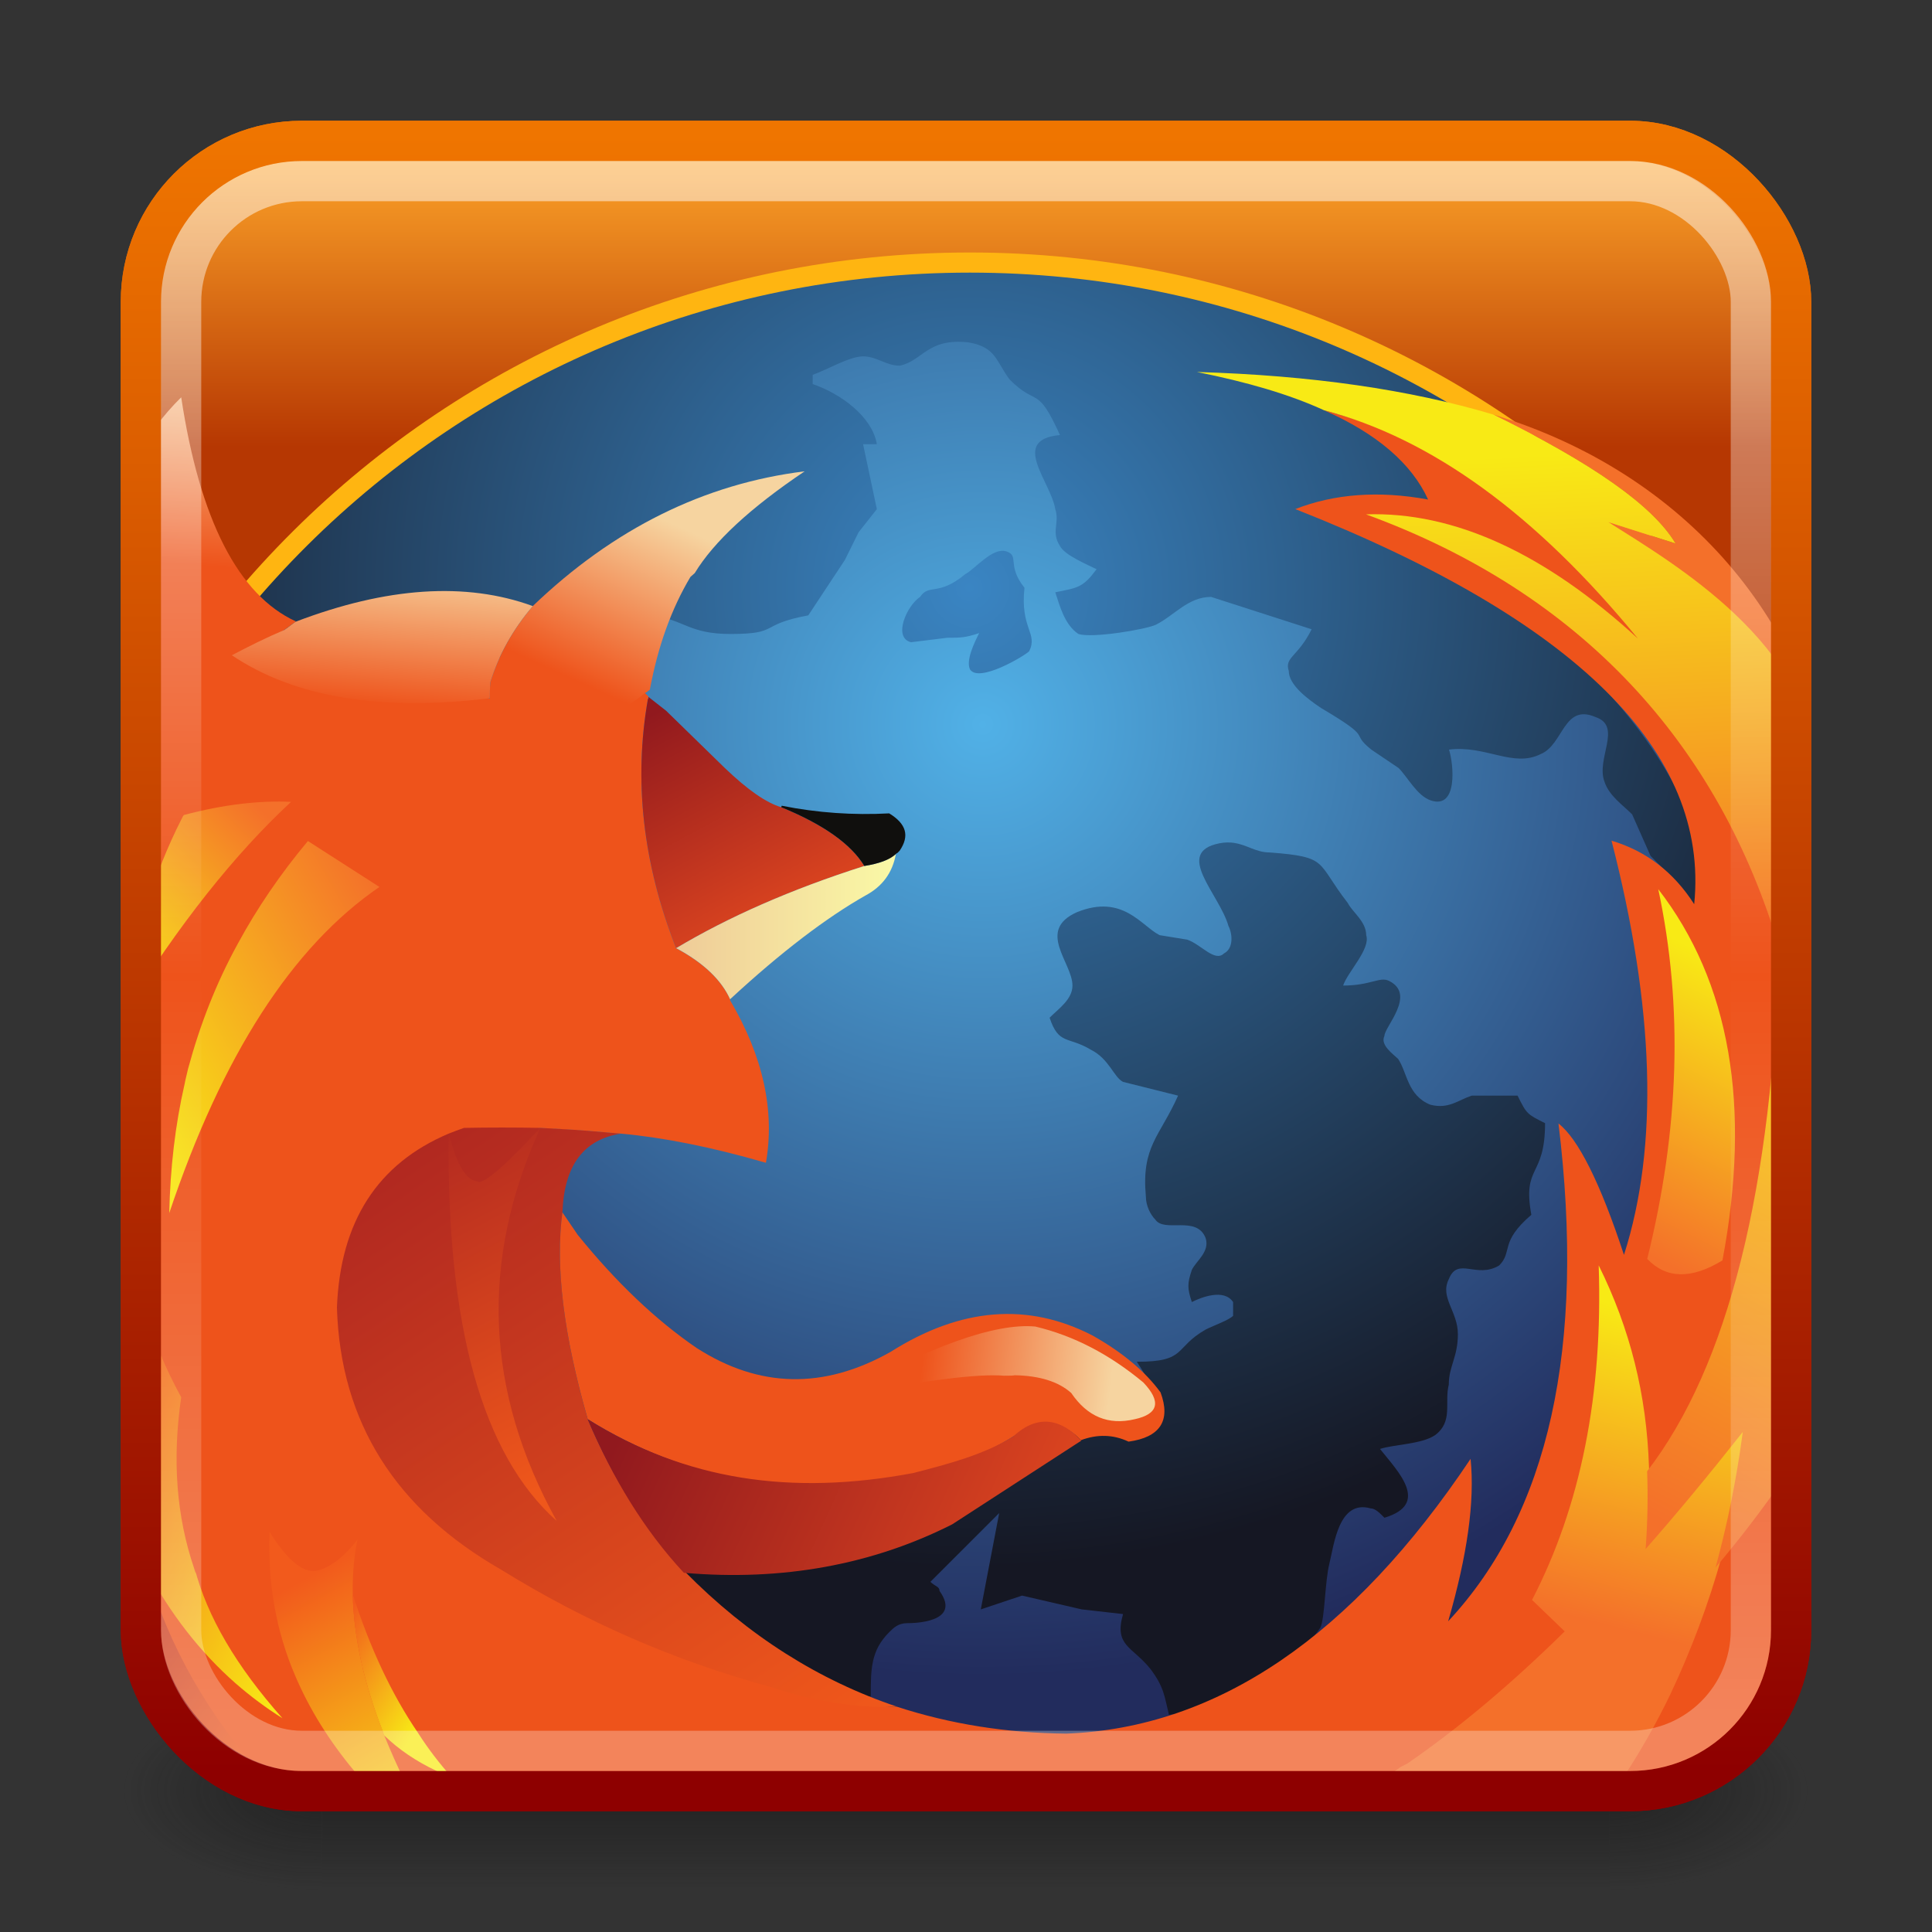 <?xml version="1.0" encoding="UTF-8" standalone="no"?>
<!-- Created with Inkscape (http://www.inkscape.org/) -->

<svg
   xmlns:dc="http://purl.org/dc/elements/1.1/"
   xmlns:cc="http://creativecommons.org/ns#"
   xmlns:rdf="http://www.w3.org/1999/02/22-rdf-syntax-ns#"
   xmlns:svg="http://www.w3.org/2000/svg"
   xmlns="http://www.w3.org/2000/svg"
   xmlns:xlink="http://www.w3.org/1999/xlink"
   xmlns:sodipodi="http://sodipodi.sourceforge.net/DTD/sodipodi-0.dtd"
   xmlns:inkscape="http://www.inkscape.org/namespaces/inkscape"
   width="48"
   height="48"
   id="svg3740"
   version="1.1"
   inkscape:version="0.91 r13725"
   sodipodi:docname="firefox-trunk.svg">
  <rect width="100%" height="100%" fill="#333333" stroke="none"/>
  <defs
     id="defs3742">
    <linearGradient
       inkscape:collect="always"
       xlink:href="#linearGradient4050-7"
       id="linearGradient3159"
       gradientUnits="userSpaceOnUse"
       gradientTransform="matrix(0.999,0,0,1.035,-0.829,1004.953)"
       x1="13.623"
       y1="3.836"
       x2="13.623"
       y2="40.857" />
    <linearGradient
       id="linearGradient4050-7">
      <stop
         style="stop-color:#ffffff;stop-opacity:1"
         offset="0"
         id="stop4052-6" />
      <stop
         id="stop4278"
         offset="0.514"
         style="stop-color:#ffffff;stop-opacity:0" />
      <stop
         style="stop-color:#ffffff;stop-opacity:0.565"
         offset="1"
         id="stop4054-0" />
    </linearGradient>
    <linearGradient
       inkscape:collect="always"
       xlink:href="#linearGradient3801-25"
       id="linearGradient3164"
       gradientUnits="userSpaceOnUse"
       gradientTransform="matrix(1,0,0,1.001,4.204535e-5,1005.335)"
       x1="24.42"
       y1="2.366"
       x2="24.42"
       y2="43.004" />
    <linearGradient
       id="linearGradient3801-25">
      <stop
         id="stop3803"
         offset="0"
         style="stop-color:#ef7500;stop-opacity:1;" />
      <stop
         id="stop3805"
         offset="1"
         style="stop-color:#8e0000;stop-opacity:1;" />
    </linearGradient>
    <radialGradient
       fx="8.38"
       fy="-25.76"
       cx="8.38"
       cy="-25.76"
       r="4.215"
       gradientUnits="userSpaceOnUse"
       gradientTransform="matrix(51.122,0,0,-50.803,-230.417,-797.717)"
       spreadMethod="pad"
       id="radialGradient3079">
      <stop
         style="stop-opacity:1;stop-color:#51b1e7"
         offset="0"
         id="stop3081" />
      <stop
         style="stop-opacity:1;stop-color:#222c5d"
         offset="1"
         id="stop3083" />
    </radialGradient>
    <radialGradient
       fx="7.666"
       fy="-27.062"
       cx="7.666"
       cy="-27.062"
       r="5.612"
       gradientUnits="userSpaceOnUse"
       gradientTransform="matrix(39.323,0,0,-39.166,-106.456,-518.467)"
       spreadMethod="pad"
       id="radialGradient3087">
      <stop
         style="stop-opacity:1;stop-color:#3a85c3"
         offset="0"
         id="stop3089" />
      <stop
         style="stop-opacity:1;stop-color:#151723"
         offset="1"
         id="stop3091" />
    </radialGradient>
    <linearGradient
       x1="1.093"
       y1="-16.458"
       x2="-4.88"
       y2="-25.799"
       gradientUnits="userSpaceOnUse"
       gradientTransform="matrix(15.287,0,0,-16.015,136.256,14.195)"
       spreadMethod="pad"
       id="linearGradient3097">
      <stop
         style="stop-opacity:1;stop-color:#ef571b"
         offset="0"
         id="stop3099" />
      <stop
         style="stop-opacity:1;stop-color:#ab2421"
         offset="1"
         id="stop3101" />
    </linearGradient>
    <linearGradient
       x1="23.453"
       y1="-22.317"
       x2="24.267"
       y2="-29.337"
       gradientUnits="userSpaceOnUse"
       gradientTransform="matrix(2.37,0,0,-10.397,300.963,155.112)"
       spreadMethod="pad"
       id="linearGradient3107">
      <stop
         style="stop-opacity:1;stop-color:#f4702a"
         offset="0"
         id="stop3109" />
      <stop
         style="stop-opacity:1;stop-color:#f8ea15"
         offset="1"
         id="stop3111" />
    </linearGradient>
    <linearGradient
       x1="13.899"
       y1="-15.421"
       x2="14.485"
       y2="-22.716"
       gradientUnits="userSpaceOnUse"
       gradientTransform="matrix(3.172,0,0,-9.891,289.819,157.095)"
       spreadMethod="pad"
       id="linearGradient3145">
      <stop
         style="stop-opacity:1;stop-color:#f4702a"
         offset="0"
         id="stop3147" />
      <stop
         style="stop-opacity:1;stop-color:#f8ea15"
         offset="1"
         id="stop3149" />
    </linearGradient>
    <linearGradient
       x1="-11.968"
       y1="-38.752"
       x2="-9.3"
       y2="-43.654"
       gradientUnits="userSpaceOnUse"
       gradientTransform="matrix(8.499,0,0,-7.1,208.433,245.502)"
       spreadMethod="pad"
       id="linearGradient3153">
      <stop
         style="stop-opacity:1;stop-color:#ee531b"
         offset="0"
         id="stop3155" />
      <stop
         style="stop-opacity:1;stop-color:#f6d4a0"
         offset="1"
         id="stop3157" />
    </linearGradient>
    <linearGradient
       x1="-14.14"
       y1="-32.174"
       x2="-17.723"
       y2="-39.77"
       gradientUnits="userSpaceOnUse"
       gradientTransform="matrix(6.019,0,0,-6.783,237.321,247.02)"
       spreadMethod="pad"
       id="linearGradient3161">
      <stop
         style="stop-opacity:1;stop-color:#de461f"
         offset="0"
         id="stop3163" />
      <stop
         style="stop-opacity:1;stop-color:#91191e"
         offset="1"
         id="stop3165" />
    </linearGradient>
    <linearGradient
       x1="-18.537"
       y1="-39.275"
       x2="-10.222"
       y2="-39.275"
       gradientUnits="userSpaceOnUse"
       gradientTransform="matrix(5.932,0,0,-3.92,239.125,311.497)"
       spreadMethod="pad"
       id="linearGradient3169">
      <stop
         style="stop-opacity:1;stop-color:#efcb98"
         offset="0"
         id="stop3171" />
      <stop
         style="stop-opacity:1;stop-color:#faf9a6"
         offset="1"
         id="stop3173" />
    </linearGradient>
    <linearGradient
       x1="-58.725"
       y1="-18.112"
       x2="-60.088"
       y2="-27.683"
       gradientUnits="userSpaceOnUse"
       gradientTransform="matrix(2.918,0,0,-10.614,263.13,143.468)"
       spreadMethod="pad"
       id="linearGradient3179">
      <stop
         style="stop-opacity:1;stop-color:#ef571b"
         offset="0"
         id="stop3181" />
      <stop
         style="stop-opacity:1;stop-color:#ab2421"
         offset="1"
         id="stop3183" />
    </linearGradient>
    <linearGradient
       x1="-3.887"
       y1="-13.428"
       x2="1.134"
       y2="-13.248"
       gradientUnits="userSpaceOnUse"
       gradientTransform="matrix(8.545,0,0,-2.565,217.376,331.273)"
       spreadMethod="pad"
       id="linearGradient3189">
      <stop
         style="stop-opacity:1;stop-color:#ee531b"
         offset="0"
         id="stop3191" />
      <stop
         style="stop-opacity:1;stop-color:#f6d4a0"
         offset="1"
         id="stop3193" />
    </linearGradient>
    <linearGradient
       x1="-34.026"
       y1="-36.407"
       x2="-33.829"
       y2="-41.002"
       gradientUnits="userSpaceOnUse"
       gradientTransform="matrix(5.961,0,0,-10.381,222.611,168.753)"
       spreadMethod="pad"
       id="linearGradient3205">
      <stop
         style="stop-opacity:1;stop-color:#ee531b"
         offset="0"
         id="stop3207" />
      <stop
         style="stop-opacity:1;stop-color:#f6d4a0"
         offset="1"
         id="stop3209" />
    </linearGradient>
    <linearGradient
       x1="-30.213"
       y1="-31.957"
       x2="-37.865"
       y2="-24.209"
       gradientUnits="userSpaceOnUse"
       gradientTransform="matrix(5.674,0,0,-10.042,228.03,164.923)"
       spreadMethod="pad"
       id="linearGradient3221">
      <stop
         style="stop-opacity:1;stop-color:#f4702a"
         offset="0"
         id="stop3223" />
      <stop
         style="stop-opacity:1;stop-color:#f8ea15"
         offset="1"
         id="stop3225" />
    </linearGradient>
    <linearGradient
       x1="-45.374"
       y1="-39.33"
       x2="-51.383"
       y2="-31.545"
       gradientUnits="userSpaceOnUse"
       gradientTransform="matrix(4.533,0,0,-5.743,238.188,269.182)"
       spreadMethod="pad"
       id="linearGradient3229">
      <stop
         style="stop-opacity:1;stop-color:#f4702a"
         offset="0"
         id="stop3231" />
      <stop
         style="stop-opacity:1;stop-color:#f8ea15"
         offset="1"
         id="stop3233" />
    </linearGradient>
    <linearGradient
       x1="-40.12"
       y1="-13.397"
       x2="-43.99"
       y2="-19.852"
       gradientUnits="userSpaceOnUse"
       gradientTransform="matrix(5.133,0,0,-11.349,230.955,119.521)"
       spreadMethod="pad"
       id="linearGradient3237">
      <stop
         style="stop-opacity:1;stop-color:#ef571b"
         offset="0"
         id="stop3239" />
      <stop
         style="stop-opacity:1;stop-color:#ab2421"
         offset="1"
         id="stop3241" />
    </linearGradient>
    <linearGradient
       x1="-38.687"
       y1="-16.673"
       x2="-36.349"
       y2="-8.849"
       gradientUnits="userSpaceOnUse"
       gradientTransform="matrix(4.831,0,0,-8.821,239.157,175.575)"
       spreadMethod="pad"
       id="linearGradient3245">
      <stop
         style="stop-opacity:1;stop-color:#f25a1c"
         offset="0"
         id="stop3247" />
      <stop
         style="stop-opacity:1;stop-color:#f8ea15"
         offset="1"
         id="stop3249" />
    </linearGradient>
    <linearGradient
       x1="-77.272"
       y1="-9.482"
       x2="-72.52"
       y2="-3.331"
       gradientUnits="userSpaceOnUse"
       gradientTransform="matrix(2.67,0,0,-4.939,263.021,267.067)"
       spreadMethod="pad"
       id="linearGradient3261">
      <stop
         style="stop-opacity:1;stop-color:#f25a1c"
         offset="0"
         id="stop5955" />
      <stop
         style="stop-opacity:1;stop-color:#f8ea15"
         offset="1"
         id="stop5957" />
    </linearGradient>
    <linearGradient
       x1="4.208"
       y1="-10.901"
       x2="-3.882"
       y2="-12.058"
       gradientUnits="userSpaceOnUse"
       gradientTransform="matrix(13.322,0,0,-4.205,162.842,289.415)"
       spreadMethod="pad"
       id="linearGradient3269">
      <stop
         style="stop-opacity:1;stop-color:#de461f"
         offset="0"
         id="stop3271" />
      <stop
         style="stop-opacity:1;stop-color:#91191e"
         offset="1"
         id="stop3273" />
    </linearGradient>
    <linearGradient
       x1="-18.515"
       y1="-58.01"
       x2="-16.137"
       y2="-68.637"
       gradientUnits="userSpaceOnUse"
       gradientTransform="matrix(8.125,0,0,-3.025,205.205,340.088)"
       spreadMethod="pad"
       id="linearGradient3297">
      <stop
         style="stop-opacity:1;stop-color:#ee531b"
         offset="0"
         id="stop3299" />
      <stop
         style="stop-opacity:1;stop-color:#f6d4a0"
         offset="1"
         id="stop3301" />
    </linearGradient>
    <linearGradient
       x1="10.873"
       y1="-26.12"
       x2="10.533"
       y2="-32.915"
       gradientUnits="userSpaceOnUse"
       gradientTransform="matrix(19.1,0,0,-17.126,121.499,7.561)"
       spreadMethod="pad"
       id="linearGradient3305">
      <stop
         style="stop-opacity:1;stop-color:#f4702a"
         offset="0"
         id="stop5935" />
      <stop
         style="stop-opacity:1;stop-color:#f8ea15"
         offset="1"
         id="stop5937" />
    </linearGradient>
    <linearGradient
       x1="17.631"
       y1="-19.693"
       x2="18.91"
       y2="-27.858"
       gradientUnits="userSpaceOnUse"
       gradientTransform="matrix(5.684,0,0,-19.224,267.779,-55.832)"
       spreadMethod="pad"
       id="linearGradient3313">
      <stop
         style="stop-opacity:1;stop-color:#f4702a"
         offset="0"
         id="stop3315" />
      <stop
         style="stop-opacity:1;stop-color:#f8ea15"
         offset="1"
         id="stop3317" />
    </linearGradient>
    <linearGradient
       x1="-41.377"
       y1="-22.484"
       x2="-35.834"
       y2="-15.498"
       gradientUnits="userSpaceOnUse"
       gradientTransform="matrix(5.429,0,0,-13.786,228.098,65.174)"
       spreadMethod="pad"
       id="linearGradient3321">
      <stop
         style="stop-opacity:1;stop-color:#f2521e"
         offset="0"
         id="stop5927" />
      <stop
         style="stop-opacity:1;stop-color:#f8ea15"
         offset="1"
         id="stop5929" />
    </linearGradient>
    <linearGradient
       inkscape:collect="always"
       xlink:href="#linearGradient5630"
       id="linearGradient3162"
       gradientUnits="userSpaceOnUse"
       gradientTransform="matrix(1.001,0,0,1.001,60.027,1015.352)"
       x1="-42"
       y1="-7"
       x2="-42"
       y2="0.113" />
    <linearGradient
       id="linearGradient5630">
      <stop
         style="stop-color:#fba128;stop-opacity:1"
         offset="0"
         id="stop5632" />
      <stop
         style="stop-color:#b63702;stop-opacity:1"
         offset="1"
         id="stop5634" />
    </linearGradient>
    <linearGradient
       y2="43.004"
       x2="24.42"
       y1="2.366"
       x1="24.42"
       gradientTransform="matrix(1,0,0,1.001,4.204535e-5,1005.335)"
       gradientUnits="userSpaceOnUse"
       id="linearGradient3738"
       xlink:href="#linearGradient3801-25"
       inkscape:collect="always" />
    <radialGradient
       inkscape:collect="always"
       xlink:href="#radialGradient3079"
       id="radialGradient3986"
       gradientUnits="userSpaceOnUse"
       gradientTransform="matrix(5.658,0,0,5.623,-23.001,222.837)"
       spreadMethod="pad"
       cx="8.38"
       cy="-25.76"
       fx="8.38"
       fy="-25.76"
       r="4.215" />
    <radialGradient
       inkscape:collect="always"
       xlink:href="#radialGradient3087"
       id="radialGradient3988"
       gradientUnits="userSpaceOnUse"
       gradientTransform="matrix(4.352,0,0,4.335,-9.281,191.929)"
       spreadMethod="pad"
       cx="7.666"
       cy="-27.062"
       fx="7.666"
       fy="-27.062"
       r="5.612" />
    <linearGradient
       inkscape:collect="always"
       xlink:href="#linearGradient3097"
       id="linearGradient3990"
       gradientUnits="userSpaceOnUse"
       gradientTransform="matrix(1.692,0,0,1.773,17.583,132.972)"
       spreadMethod="pad"
       x1="1.093"
       y1="-16.458"
       x2="-4.88"
       y2="-25.799" />
    <linearGradient
       inkscape:collect="always"
       xlink:href="#linearGradient3107"
       id="linearGradient3992"
       gradientUnits="userSpaceOnUse"
       gradientTransform="matrix(0.262,0,0,1.151,35.814,117.375)"
       spreadMethod="pad"
       x1="23.453"
       y1="-22.317"
       x2="24.267"
       y2="-29.337" />
    <linearGradient
       inkscape:collect="always"
       xlink:href="#linearGradient3145"
       id="linearGradient3994"
       gradientUnits="userSpaceOnUse"
       gradientTransform="matrix(0.351,0,0,1.095,-25.42,57.155)"
       spreadMethod="pad"
       x1="13.899"
       y1="-15.421"
       x2="14.485"
       y2="-22.716" />
    <linearGradient
       inkscape:collect="always"
       xlink:href="#linearGradient3153"
       id="linearGradient3996"
       gradientUnits="userSpaceOnUse"
       gradientTransform="matrix(0.941,0,0,0.786,25.572,107.37)"
       spreadMethod="pad"
       x1="-11.968"
       y1="-38.752"
       x2="-9.3"
       y2="-43.654" />
    <linearGradient
       inkscape:collect="always"
       xlink:href="#linearGradient3161"
       id="linearGradient3998"
       gradientUnits="userSpaceOnUse"
       gradientTransform="matrix(0.666,0,0,0.751,28.77,107.202)"
       spreadMethod="pad"
       x1="-14.14"
       y1="-32.174"
       x2="-17.723"
       y2="-39.77" />
    <linearGradient
       inkscape:collect="always"
       xlink:href="#linearGradient3169"
       id="linearGradient4000"
       gradientUnits="userSpaceOnUse"
       gradientTransform="matrix(0.657,0,0,0.434,28.969,100.065)"
       spreadMethod="pad"
       x1="-18.537"
       y1="-39.275"
       x2="-10.222"
       y2="-39.275" />
    <linearGradient
       inkscape:collect="always"
       xlink:href="#linearGradient3179"
       id="linearGradient4002"
       gradientUnits="userSpaceOnUse"
       gradientTransform="matrix(0.323,0,0,1.175,31.626,118.663)"
       spreadMethod="pad"
       x1="-58.725"
       y1="-18.112"
       x2="-60.088"
       y2="-27.683" />
    <linearGradient
       inkscape:collect="always"
       xlink:href="#linearGradient3189"
       id="linearGradient4004"
       gradientUnits="userSpaceOnUse"
       gradientTransform="matrix(0.946,0,0,0.284,26.562,97.877)"
       spreadMethod="pad"
       x1="-3.887"
       y1="-13.428"
       x2="1.134"
       y2="-13.248" />
    <linearGradient
       inkscape:collect="always"
       xlink:href="#linearGradient3205"
       id="linearGradient4006"
       gradientUnits="userSpaceOnUse"
       gradientTransform="matrix(0.66,0,0,1.149,27.141,115.865)"
       spreadMethod="pad"
       x1="-34.026"
       y1="-36.407"
       x2="-33.829"
       y2="-41.002" />
    <linearGradient
       inkscape:collect="always"
       xlink:href="#linearGradient3221"
       id="linearGradient4008"
       gradientUnits="userSpaceOnUse"
       gradientTransform="matrix(0.628,0,0,1.111,27.741,116.289)"
       spreadMethod="pad"
       x1="-30.213"
       y1="-31.957"
       x2="-37.865"
       y2="-24.209" />
    <linearGradient
       inkscape:collect="always"
       xlink:href="#linearGradient3229"
       id="linearGradient4010"
       gradientUnits="userSpaceOnUse"
       gradientTransform="matrix(0.502,0,0,0.636,28.866,104.749)"
       spreadMethod="pad"
       x1="-45.374"
       y1="-39.33"
       x2="-51.383"
       y2="-31.545" />
    <linearGradient
       inkscape:collect="always"
       xlink:href="#linearGradient3237"
       id="linearGradient4012"
       gradientUnits="userSpaceOnUse"
       gradientTransform="matrix(0.568,0,0,1.256,28.065,121.314)"
       spreadMethod="pad"
       x1="-40.12"
       y1="-13.397"
       x2="-43.99"
       y2="-19.852" />
    <linearGradient
       inkscape:collect="always"
       xlink:href="#linearGradient3245"
       id="linearGradient4014"
       gradientUnits="userSpaceOnUse"
       gradientTransform="matrix(0.535,0,0,0.976,28.973,115.11)"
       spreadMethod="pad"
       x1="-38.687"
       y1="-16.673"
       x2="-36.349"
       y2="-8.849" />
    <linearGradient
       inkscape:collect="always"
       xlink:href="#linearGradient3261"
       id="linearGradient4016"
       gradientUnits="userSpaceOnUse"
       gradientTransform="matrix(0.295,0,0,0.547,31.614,104.983)"
       spreadMethod="pad"
       x1="-77.272"
       y1="-9.482"
       x2="-72.52"
       y2="-3.331" />
    <linearGradient
       inkscape:collect="always"
       xlink:href="#linearGradient3269"
       id="linearGradient4018"
       gradientUnits="userSpaceOnUse"
       gradientTransform="matrix(1.475,0,0,0.465,20.526,102.51)"
       spreadMethod="pad"
       x1="4.208"
       y1="-10.901"
       x2="-3.882"
       y2="-12.058" />
    <linearGradient
       inkscape:collect="always"
       xlink:href="#linearGradient3297"
       id="linearGradient4020"
       gradientUnits="userSpaceOnUse"
       gradientTransform="matrix(0.899,0,0,0.335,25.215,96.901)"
       spreadMethod="pad"
       x1="-18.515"
       y1="-58.01"
       x2="-16.137"
       y2="-68.637" />
    <linearGradient
       inkscape:collect="always"
       xlink:href="#linearGradient3305"
       id="linearGradient4022"
       gradientUnits="userSpaceOnUse"
       gradientTransform="matrix(2.114,0,0,1.896,15.95,133.706)"
       spreadMethod="pad"
       x1="10.873"
       y1="-26.12"
       x2="10.533"
       y2="-32.915" />
    <linearGradient
       inkscape:collect="always"
       xlink:href="#linearGradient3313"
       id="linearGradient4024"
       gradientUnits="userSpaceOnUse"
       gradientTransform="matrix(0.629,0,0,2.128,32.141,140.723)"
       spreadMethod="pad"
       x1="17.631"
       y1="-19.693"
       x2="18.91"
       y2="-27.858" />
    <linearGradient
       inkscape:collect="always"
       xlink:href="#linearGradient3321"
       id="linearGradient4026"
       gradientUnits="userSpaceOnUse"
       gradientTransform="matrix(0.601,0,0,1.526,27.749,127.329)"
       spreadMethod="pad"
       x1="-41.377"
       y1="-22.484"
       x2="-35.834"
       y2="-15.498" />
    <clipPath
       clipPathUnits="userSpaceOnUse"
       id="clipPath4028">
      <rect
         style="fill:black;fill-opacity:1;fill-rule:nonzero;stroke:none;stroke-width:1;marker:none;visibility:visible;display:inline;overflow:visible;enable-background:accumulate"
         id="rect4030"
         width="41"
         height="41"
         x="-56.5"
         y="1007.862"
         ry="3.002"
         rx="3.002" />
    </clipPath>
    <radialGradient
       gradientTransform="matrix(1.813,0,0,1.4,29.418,-17.4)"
       gradientUnits="userSpaceOnUse"
       xlink:href="#linearGradient3688-166-749-2-324"
       id="radialGradient3013-896"
       fy="43.5"
       fx="4.993"
       r="2.5"
       cy="43.5"
       cx="4.993" />
    <linearGradient
       id="linearGradient3688-166-749-2-324">
      <stop
         offset="0"
         style="stop-color:#181818;stop-opacity:1"
         id="stop3216" />
      <stop
         offset="1"
         style="stop-color:#181818;stop-opacity:0"
         id="stop3218" />
    </linearGradient>
    <radialGradient
       gradientTransform="matrix(1.813,0,0,1.4,-18.582,-104.4)"
       gradientUnits="userSpaceOnUse"
       xlink:href="#linearGradient3688-166-749-2-324"
       id="radialGradient3015-826"
       fy="43.5"
       fx="4.993"
       r="2.5"
       cy="43.5"
       cx="4.993" />
    <linearGradient
       gradientUnits="userSpaceOnUse"
       xlink:href="#linearGradient3702-501-757-6-946"
       id="linearGradient4360"
       y2="39.999"
       x2="25.058"
       y1="47.028"
       x1="25.058"
       gradientTransform="matrix(1.034,0,0,1,-0.816,-3.7562839e-5)" />
    <linearGradient
       id="linearGradient3702-501-757-6-946">
      <stop
         offset="0"
         style="stop-color:#181818;stop-opacity:0"
         id="stop3228" />
      <stop
         offset="0.5"
         style="stop-color:#181818;stop-opacity:1"
         id="stop3230" />
      <stop
         offset="1"
         style="stop-color:#181818;stop-opacity:0"
         id="stop3232" />
    </linearGradient>
  </defs>
  <sodipodi:namedview
     id="base"
     pagecolor="#ffffff"
     bordercolor="#666666"
     borderopacity="1.0"
     inkscape:pageopacity="0.0"
     inkscape:pageshadow="2"
     inkscape:zoom="7.919596"
     inkscape:cx="34.932068"
     inkscape:cy="20.028802"
     inkscape:document-units="px"
     inkscape:current-layer="capa1"
     showgrid="true"
     inkscape:window-width="1366"
     inkscape:window-height="704"
     inkscape:window-x="0"
     inkscape:window-y="27"
     inkscape:window-maximized="1">
    <inkscape:grid
       type="xygrid"
       id="grid3748"
       empspacing="5"
       visible="true"
       enabled="true"
       snapvisiblegridlinesonly="true" />
  </sodipodi:namedview>
  <g
     inkscape:label="Capa 1"
     inkscape:groupmode="layer"
     id="capa1"
     transform="translate(0,-1004.362)">
    <g
       transform="matrix(1.105,0,0,0.714,-2.526,1017.791)"
       id="g3712-0"
       style="opacity:0.6">
      <rect
         width="4.524"
         height="7"
         x="38.476"
         y="40"
         id="rect2801-4"
         style="fill:url(#radialGradient3013-896);fill-opacity:1;stroke:none" />
      <rect
         width="4.524"
         height="7"
         x="-9.524"
         y="-47"
         transform="scale(-1,-1)"
         id="rect3696-8"
         style="fill:url(#radialGradient3015-826);fill-opacity:1;stroke:none" />
      <rect
         width="28.952"
         height="7"
         x="9.524"
         y="40"
         id="rect3700-7"
         style="fill:url(#linearGradient4360);fill-opacity:1;stroke:none" />
    </g>
    <rect
       style="color:#000000;display:inline;overflow:visible;visibility:visible;fill:url(#linearGradient3162);fill-opacity:1;fill-rule:nonzero;stroke:url(#linearGradient3738);stroke-width:1;stroke-linecap:butt;stroke-linejoin:miter;stroke-miterlimit:4;stroke-dasharray:none;stroke-dashoffset:0;stroke-opacity:1;marker:none;enable-background:accumulate"
       id="rect3117"
       width="41"
       height="41"
       x="3.5"
       y="1007.862"
       ry="4" />
    <g
       id="g3957"
       clip-path="url(#clipPath4028)"
       transform="translate(60,0)">
      <g
         transform="translate(-60,944.362)"
         clip-path="none"
         id="g4274">
        <path
           inkscape:connector-curvature="0"
           d="m 47.622,89.902 c 0,-12.912 -10.532,-23.379 -23.526,-23.379 -12.993,0 -23.526,10.467 -23.526,23.379 0,12.911 10.533,23.379 23.526,23.379 12.993,0 23.526,-10.468 23.526,-23.379 l 0,0 z"
           style="fill:url(#radialGradient3986);fill-opacity:1;fill-rule:nonzero;stroke:none"
           id="path3085" />
        <path
           inkscape:connector-curvature="0"
           d="m 22.353,66.558 c -1.024,0 -0.91,0.111 -1.82,0.226 -3.071,0.345 -6.025,1.266 -8.641,2.875 -2.389,1.494 -3.887,3.146 -5.821,5.1 3.314,3.539 10.139,0.53 10.139,0.53 0.796,0.115 0.912,0.462 1.936,0.462 1.251,0 0.684,-0.232 1.935,-0.462 l 0.91,-1.377 0.341,-0.689 0.453,-0.573 -0.342,-1.614 c -4.42e-4,0 0.342,0 0.342,0 -0.114,-0.69 -0.911,-1.263 -1.594,-1.493 l 0,-0.231 c 0.342,-0.115 0.91,-0.458 1.252,-0.458 0.341,0 0.568,0.231 0.91,0.231 0.569,-0.115 0.685,-0.693 1.709,-0.578 0.682,0.115 0.679,0.46 1.02,0.92 0.683,0.689 0.683,0.118 1.252,1.382 -1.251,0.115 -0.229,1.15 -0.116,1.84 0.114,0.345 -0.111,0.57 0.116,0.915 0.114,0.23 0.682,0.463 0.91,0.578 -0.342,0.46 -0.458,0.458 -1.026,0.573 0.114,0.345 0.232,0.806 0.573,1.035 0.342,0.115 1.702,-0.116 1.931,-0.231 0.455,-0.23 0.798,-0.689 1.367,-0.689 l 2.498,0.804 c -0.341,0.689 -0.681,0.691 -0.568,1.035 0,0.345 0.458,0.69 0.8,0.92 1.364,0.805 0.683,0.576 1.251,1.035 l 0.679,0.458 c 0.227,0.23 0.458,0.689 0.798,0.804 0.683,0.23 0.566,-0.917 0.453,-1.262 0.91,-0.115 1.594,0.456 2.277,0.111 0.568,-0.23 0.566,-1.265 1.363,-0.92 0.681,0.23 -0.002,1.039 0.226,1.614 0.114,0.345 0.456,0.574 0.684,0.804 l 0.457,1.031 c 0.341,0.345 0.633,0.631 1.087,1.321 0.796,-1.839 -1.429,-4.766 -2.68,-5.915 -0.569,-0.46 -2.434,-6.083 -2.662,-6.313 -0.342,-0.46 -2.227,-1.39 -2.682,-1.62 -1.592,-0.804 -3.527,-1.379 -5.233,-1.724 -0.682,-0.115 -2.616,-0.457 -3.297,-0.457 l -3.188,0 m 2.649,7.143 c -0.338,-0.113 -0.79,0.45 -1.016,0.563 -0.677,0.564 -0.9,0.23 -1.126,0.568 -0.338,0.226 -0.678,1.013 -0.226,1.126 l 0.905,-0.111 c 0.338,0 0.451,-0.003 0.789,-0.116 -0.113,0.226 -0.339,0.68 -0.226,0.905 0.226,0.338 1.355,-0.34 1.468,-0.453 0.226,-0.451 -0.228,-0.563 -0.116,-1.578 -0.451,-0.564 -0.113,-0.792 -0.452,-0.905 m 5.665,7.244 c -0.109,-0.016 -0.23,-0.018 -0.372,0.01 -1.14,0.228 -0.002,1.253 0.226,2.051 0.113,0.228 0.117,0.57 -0.11,0.684 -0.228,0.228 -0.573,-0.228 -0.915,-0.342 l -0.684,-0.111 c -0.456,-0.228 -0.911,-1.029 -2.051,-0.573 -1.025,0.456 -0.115,1.255 -0.115,1.825 0,0.342 -0.34,0.571 -0.568,0.799 0.228,0.684 0.455,0.453 1.025,0.795 0.456,0.228 0.571,0.685 0.799,0.799 l 1.368,0.342 c -0.457,1.026 -0.914,1.255 -0.8,2.508 0,0.228 0.117,0.454 0.232,0.568 0.227,0.342 1.023,-0.112 1.251,0.458 0.113,0.342 -0.228,0.566 -0.341,0.794 -0.114,0.342 -0.114,0.457 0,0.8 0.227,-0.115 0.797,-0.342 1.025,0 0,0.113 0,0.227 0,0.342 -0.113,0.113 -0.455,0.228 -0.683,0.342 -0.798,0.457 -0.455,0.8 -1.709,0.8 0.228,0.342 0.568,0.911 0.568,1.366 -0.228,0.798 -1.192,0.081 -1.762,0.194 -0.342,0.115 -0.746,0.719 -1.088,0.947 l -3.005,1.526 c -2.166,1.026 -3.916,0.946 -6.31,0.946 0.798,1.025 3.619,3.225 4.987,3.34 0,-0.685 0.001,-1.143 0.457,-1.599 0.114,-0.114 0.225,-0.226 0.453,-0.226 0.114,0 1.369,-0.002 0.799,-0.8 0,-0.113 -0.112,-0.112 -0.227,-0.227 l 0.91,-0.909 0.799,-0.799 -0.457,2.393 1.025,-0.343 1.483,0.343 1.026,0.116 c -0.228,0.797 0.228,0.797 0.683,1.367 0.342,0.456 0.344,0.68 0.458,1.136 1.557,-0.178 2.892,-0.932 3.76,-2.162 0.114,-0.228 0.112,-1.143 0.226,-1.598 0.115,-0.457 0.228,-1.596 1.026,-1.368 0.113,0 0.227,0.117 0.341,0.232 1.14,-0.342 0.345,-1.14 -0.11,-1.709 0.342,-0.114 1.026,-0.114 1.367,-0.342 0.457,-0.342 0.228,-0.802 0.342,-1.257 0,-0.457 0.226,-0.683 0.226,-1.253 0,-0.569 -0.454,-0.911 -0.226,-1.366 0.228,-0.57 0.682,0 1.252,-0.341 0.343,-0.343 9.96e-4,-0.574 0.799,-1.258 -0.227,-1.253 0.341,-0.91 0.341,-2.277 -0.455,-0.228 -0.455,-0.228 -0.683,-0.684 -0.342,0 -0.799,0 -1.141,0 -0.342,0.114 -0.569,0.34 -1.025,0.226 -0.57,-0.228 -0.572,-0.794 -0.8,-1.136 -0.113,-0.114 -0.456,-0.345 -0.342,-0.573 0,-0.228 0.8,-1.026 0.115,-1.368 -0.227,-0.114 -0.457,0.116 -1.141,0.116 0.114,-0.342 0.688,-0.91 0.573,-1.252 0,-0.342 -0.343,-0.571 -0.457,-0.799 -0.798,-1.025 -0.458,-1.143 -1.941,-1.256 -0.342,0 -0.554,-0.188 -0.88,-0.236 l 0,-3e-6 z"
           style="fill:url(#radialGradient3988);fill-opacity:1;fill-rule:nonzero;stroke:none"
           id="path3093" />
        <path
           id="path4086"
           style="fill:none;stroke:#ffb511;stroke-width:0.5;stroke-miterlimit:4;stroke-opacity:1;stroke-dasharray:none"
           d="m 47.622,89.902 c 0,-12.912 -10.532,-23.379 -23.526,-23.379 -12.993,0 -23.526,10.467 -23.526,23.379 0,12.911 10.533,23.379 23.526,23.379 12.993,0 23.526,-10.468 23.526,-23.379 l 0,0 z"
           inkscape:connector-curvature="0" />
        <path
           inkscape:connector-curvature="0"
           d="m 41.629,73.503 -1.674,-0.534 c 2.398,1.745 4.541,4.6 5.585,6.938 -0.521,-4.404 -3.627,-8.149 -8.445,-9.609 2.468,1.211 3.976,2.267 4.533,3.205 l 0,0 z"
           style="fill:#f4702a;fill-opacity:1;fill-rule:nonzero;stroke:none"
           id="path3095" />
        <path
           inkscape:connector-curvature="0"
           d="m 11.133,87.681 c -1.769,0.747 -2.828,2.694 -2.911,4.83 0.083,2.837 1.482,5.098 4.117,6.606 2.089,1.293 4.383,2.314 6.721,2.955 1.14,0.379 2.235,0.367 3.233,0.332 -1.947,-0.653 -3.712,-1.768 -5.278,-3.358 -0.985,-1.056 -1.796,-2.325 -2.413,-3.785 -0.605,-2.101 -0.807,-3.813 -0.628,-5.142 l 0,-0.01 c 0.047,-1.163 0.532,-1.803 1.457,-1.945 -0.665,-0.059 -1.125,-0.098 -1.362,-0.111 -0.214,-0.012 -0.43,-0.023 -0.644,-0.035 -1.267,-0.066 -1.043,-0.32 -2.292,-0.337 l 0,5e-6 z"
           style="fill:url(#linearGradient3990);fill-opacity:1;fill-rule:nonzero;stroke:none"
           id="path3103" />
        <path
           sodipodi:nodetypes="cccccccccccccccccccccccccccccccccccc"
           inkscape:connector-curvature="0"
           d="m 35.481,72.411 c -1.223,-0.226 -2.327,-0.143 -3.3,0.237 6.979,2.753 10.291,6.03 9.911,9.816 -0.511,-0.795 -1.187,-1.318 -2.054,-1.578 1.069,4.154 1.176,7.584 0.309,10.291 -0.593,-1.804 -1.14,-2.885 -1.627,-3.264 0.678,5.567 -0.237,9.685 -2.741,12.368 0.475,-1.638 0.665,-2.979 0.557,-4.036 -2.943,4.404 -6.29,6.683 -10.041,6.826 -1.483,-0.013 -2.884,-0.237 -4.201,-0.665 -0.997,0.036 -2.066,-0.13 -3.205,-0.51 -2.338,-0.641 -4.546,-1.602 -6.635,-2.896 -2.635,-1.507 -4,-3.68 -4.083,-6.516 0.083,-2.136 1.009,-3.572 2.777,-4.32 0.119,-0.048 0.249,-0.095 0.38,-0.142 0.641,-0.012 1.27,-0.012 1.899,0 l 0,0 c 0.214,0.012 0.427,0.024 0.641,0.036 0.238,0.012 0.701,0.048 1.365,0.107 1.044,0.095 2.243,0.332 3.596,0.724 0.226,-1.294 -0.071,-2.647 -0.89,-4.036 0,-0.012 0,-0.024 0,-0.024 -0.214,-0.475 -0.653,-0.902 -1.341,-1.27 -0.831,-2.113 -1.057,-4.178 -0.7,-6.196 l 0.012,-0.059 -0.083,-0.083 -3.857,0.131 -6.41,-1.068 c -1.519,0.843 -2.813,1.887 -3.893,3.145 L 2,106 l 44,0 0,-25 c -1.508,-5.092 -7.623,-7.259 -5.309,-5.135 -1.574,-3.186 -5.128,-4.973 -7.799,-5.673 1.318,0.581 2.184,1.329 2.589,2.22 z"
           style="fill:#ee531b;fill-opacity:1;fill-rule:nonzero;stroke:none"
           id="path3105" />
        <path
           inkscape:connector-curvature="0"
           d="m 40.924,91.276 c 0.474,0.498 1.097,0.51 1.87,0.038 0.723,-3.839 0.187,-6.918 -1.595,-9.223 0.623,2.916 0.524,5.97 -0.274,9.185 z"
           style="fill:url(#linearGradient3992);fill-opacity:1;fill-rule:nonzero;stroke:none"
           id="path3113" />
        <path
           id="path3143"
           transform="translate(60,60)"
           d="m -20.281,31.438 c 0.108,3.204 -0.446,5.975 -1.656,8.312 l 0.812,0.781 c -1.35,1.329 -2.66,2.423 -3.906,3.281 -0.144,0.072 -0.219,0.112 -0.219,0.125 -3.827,2.563 -8.013,3.933 -12.562,4.125 l 3.062,4.781 c 8.04,-1.373 13.457,-4.961 16.25,-10.75 0.505,-1.07 0.944,-2.221 1.281,-3.438 0.288,-1.06 0.5,-2.164 0.656,-3.344 -0.819,1.035 -1.613,2.004 -2.406,2.906 -0.031,0.035 -0.063,0.059 -0.094,0.094 0.046,-0.642 0.055,-1.28 0.031,-1.875 -0.059,-1.78 -0.466,-3.421 -1.25,-5 z"
           style="fill:url(#linearGradient3994);fill-opacity:1;fill-rule:nonzero;stroke:none;stroke-width:1;marker:none;visibility:visible;display:inline;overflow:visible;enable-background:accumulate"
           inkscape:connector-curvature="0" />
        <path
           inkscape:connector-curvature="0"
           d="m 13.238,75.058 c -0.487,0.569 -0.843,1.198 -1.057,1.899 -0.012,0.142 -0.012,0.261 -0.012,0.392 0.878,1.234 2.172,1.199 3.857,-0.131 0.048,-0.023 0.083,-0.059 0.119,-0.083 0.202,-1.08 0.534,-2.006 1.009,-2.802 l 0.107,-0.095 c 0.475,-0.783 1.389,-1.626 2.73,-2.528 -2.493,0.308 -4.748,1.424 -6.754,3.347 l 0,0 z"
           style="fill:url(#linearGradient3996);fill-opacity:1;fill-rule:nonzero;stroke:none"
           id="path3159" />
        <path
           inkscape:connector-curvature="0"
           d="m 16.11,77.361 -0.012,0 c -0.356,2.018 -0.131,4.083 0.7,6.196 1.294,-0.772 2.849,-1.46 4.676,-2.042 C 21.142,80.969 20.454,80.483 19.41,80.055 19.041,79.948 18.579,79.628 18.009,79.082 l -1.46,-1.424 -0.439,-0.344 c 0,0.012 0,0.023 0,0.047 l 0,0 z"
           style="fill:url(#linearGradient3998);fill-opacity:1;fill-rule:nonzero;stroke:none"
           id="path3167" />
        <path
           inkscape:connector-curvature="0"
           d="m 16.798,83.556 c 0.688,0.368 1.127,0.795 1.341,1.27 1.27,-1.175 2.398,-2.03 3.359,-2.575 0.427,-0.226 0.676,-0.57 0.76,-1.033 -0.154,0.142 -0.415,0.237 -0.783,0.297 -1.828,0.582 -3.383,1.27 -4.676,2.042 l 0,0 z"
           style="fill:url(#linearGradient4000);fill-opacity:1;fill-rule:nonzero;stroke:none"
           id="path3175" />
        <path
           inkscape:connector-curvature="0"
           d="m 19.421,80.019 -0.012,0.036 c 1.044,0.427 1.733,0.914 2.065,1.46 0.368,-0.059 0.629,-0.154 0.783,-0.297 0.012,-0.012 0.024,-0.024 0.036,-0.024 l 0.012,-0.012 c 0.012,-0.012 0.036,-0.036 0.048,-0.048 0.249,-0.368 0.166,-0.665 -0.261,-0.926 -0.89,0.048 -1.78,-0.012 -2.671,-0.19 l 0,0 z"
           style="fill:#100f0d;fill-opacity:1;fill-rule:nonzero;stroke:none"
           id="path3177" />
        <path
           inkscape:connector-curvature="0"
           d="m 13.427,88.019 0,0 c -0.926,0.997 -1.448,1.436 -1.567,1.329 -0.273,-0.012 -0.511,-0.404 -0.712,-1.187 -0.059,4.771 0.831,7.976 2.683,9.626 -1.78,-3.217 -1.911,-6.469 -0.404,-9.768 z"
           style="fill:url(#linearGradient4002);fill-opacity:1;fill-rule:nonzero;stroke:none"
           id="path3185" />
        <path
           inkscape:connector-curvature="0"
           d="m 13.973,90.12 0,0 c -0.178,1.33 0.024,3.038 0.629,5.139 2.433,1.519 5.151,1.994 8.178,1.425 0.879,-0.226 1.674,-0.546 2.398,-0.997 0.653,-0.439 1.222,-0.404 1.674,0.095 0.415,-0.155 0.807,-0.143 1.187,0.035 0.783,-0.107 1.055,-0.522 0.795,-1.222 -0.379,-0.522 -0.949,-0.997 -1.685,-1.412 -1.603,-0.831 -3.276,-0.701 -5.021,0.403 -1.662,0.938 -3.264,0.902 -4.819,-0.095 -1.021,-0.699 -2.006,-1.638 -2.956,-2.812 l -0.38,-0.558 z"
           style="fill:#ee531b;fill-opacity:1;fill-rule:nonzero;stroke:none"
           id="path3187" />
        <path
           inkscape:connector-curvature="0"
           d="m 24.953,94.179 c 0.012,0 0.023,0 0.023,0 0.095,0 0.178,0 0.237,-0.011 0.606,0.011 1.08,0.154 1.4,0.439 0.404,0.593 0.927,0.807 1.579,0.653 0.594,-0.13 0.664,-0.439 0.214,-0.913 -0.843,-0.701 -1.734,-1.163 -2.683,-1.389 -0.997,-0.094 -2.623,0.487 -4.89,1.745 2.101,-0.404 3.466,-0.582 4.119,-0.523 l 0,-6e-6 z"
           style="fill:url(#linearGradient4004);fill-opacity:1;fill-rule:nonzero;stroke:none"
           id="path3195" />
        <path
           inkscape:connector-curvature="0"
           d="m 7.338,75.45 0.012,-0.012 C 5.926,74.785 4.964,72.921 4.502,69.871 2.686,71.651 1.807,74.833 1.866,79.426 l 5.472,-3.976 0,0 z"
           style="fill:url(#linearGradient4006);fill-opacity:1;fill-rule:nonzero;stroke:none"
           id="path3211" />
        <path
           inkscape:connector-curvature="0"
           d="M 9.427,82.036 7.65,80.895 C 6.963,81.717 6.387,82.563 5.909,83.445 5.369,84.426 4.965,85.468 4.671,86.559 4.646,86.681 4.609,86.804 4.585,86.939 4.352,87.956 4.23,89.023 4.205,90.138 5.517,86.228 7.257,83.519 9.427,82.036 z"
           style="fill:url(#linearGradient4008);fill-opacity:1;fill-rule:nonzero;stroke:none"
           id="path3227" />
        <path
           inkscape:connector-curvature="0"
           d="m 4.503,80.363 c -0.339,0.666 -0.628,1.395 -0.879,2.186 -0.276,0.83 -0.465,1.722 -0.565,2.651 1.382,-2.237 2.777,-3.984 4.172,-5.278 -0.779,-0.037 -1.671,0.063 -2.664,0.327 -0.013,0.013 -0.013,0.025 -0.025,0.037 -0.013,0.025 -0.025,0.05 -0.038,0.075 l 0,0 z"
           style="fill:url(#linearGradient4010);fill-opacity:1;fill-rule:nonzero;stroke:none"
           id="path3235" />
        <path
           inkscape:connector-curvature="0"
           d="m 2.127,93.823 -0.024,0 c -0.202,1.258 -0.237,2.589 -0.083,4 l 0.012,0 c 0.036,0.12 0.071,0.238 0.119,0.357 1.057,3.169 2.564,5.199 4.499,6.089 C 5.178,102.642 4.181,100.886 3.635,98.975 2.887,97.55 2.388,95.842 2.127,93.823 l 0,0 z"
           style="fill:url(#linearGradient4012);fill-opacity:1;fill-rule:nonzero;stroke:none"
           id="path3243" />
        <path
           inkscape:connector-curvature="0"
           d="m 8.762,99.509 c 0,-0.439 0.036,-0.855 0.119,-1.258 -0.308,0.403 -0.641,0.665 -0.961,0.76 -0.356,0.106 -0.748,-0.202 -1.222,-0.95 -0.048,1.257 0.154,2.456 0.641,3.584 0.7,1.639 1.958,3.158 3.798,4.534 -0.155,-0.237 -0.285,-0.464 -0.416,-0.689 -0.487,-0.82 -0.866,-1.614 -1.175,-2.375 -0.012,-0.023 -0.023,-0.047 -0.023,-0.07 -0.487,-1.235 -0.736,-2.386 -0.76,-3.442 0,-0.036 0,-0.059 0,-0.095 l 0,0 z"
           style="fill:url(#linearGradient4014);fill-opacity:1;fill-rule:nonzero;stroke:none"
           id="path3251" />
        <path
           inkscape:connector-curvature="0"
           d="m 9.522,103.046 c 0,0.023 0.012,0.047 0.023,0.07 0.368,0.356 0.795,0.642 1.294,0.879 0.119,0.047 0.249,0.106 0.38,0.155 -0.297,-0.333 -0.582,-0.701 -0.831,-1.093 -0.665,-0.972 -1.199,-2.125 -1.626,-3.453 0.024,1.056 0.273,2.208 0.76,3.442 l 0,0 z"
           style="fill:url(#linearGradient4016);fill-opacity:1;fill-rule:nonzero;stroke:none"
           id="path3267" />
        <path
           inkscape:connector-curvature="0"
           d="m 26.863,95.793 -0.012,-0.011 c -0.451,-0.5 -1.051,-0.681 -1.674,-0.095 -0.724,0.451 -1.607,0.683 -2.486,0.91 -3.027,0.569 -5.657,0.182 -8.09,-1.337 0.617,1.46 1.405,2.759 2.39,3.816 2.457,0.214 4.696,-0.208 6.666,-1.204 l 3.205,-2.078 0,3e-6 z"
           style="fill:url(#linearGradient4018);fill-opacity:1;fill-rule:nonzero;stroke:none"
           id="path3275" />
        <path
           inkscape:connector-curvature="0"
           d="m 12.181,76.957 c 0.213,-0.7 0.57,-1.329 1.057,-1.899 -1.662,-0.606 -3.632,-0.475 -5.899,0.391 l -0.273,0.202 c -0.451,0.19 -0.878,0.404 -1.306,0.629 1.555,1.044 3.68,1.4 6.41,1.068 0,-0.131 0,-0.249 0.012,-0.392 l 0,0 z"
           style="fill:url(#linearGradient4020);fill-opacity:1;fill-rule:nonzero;stroke:none"
           id="path3303" />
        <path
           sodipodi:nodetypes="cccccccccccc"
           inkscape:connector-curvature="0"
           d="m 39.955,72.969 1.674,0.534 c -0.557,-0.938 -2.065,-1.994 -4.533,-3.205 -2.066,-0.617 -4.523,-0.973 -7.359,-1.056 1.246,0.249 2.303,0.558 3.157,0.95 2.671,0.7 5.271,2.587 7.799,5.673 -2.315,-2.124 -4.57,-3.157 -6.754,-3.086 5.33,1.947 8.76,5.69 10.268,10.782 l 0.926,-4.42 C 45,76 41.63,74.028 39.955,72.969 l 0,0 z"
           style="fill:url(#linearGradient4022);fill-opacity:1;fill-rule:nonzero;stroke:none"
           id="path6061" />
        <path
           inkscape:connector-curvature="0"
           d="m 44.217,83.229 c 0,0.048 0,0.096 0,0.133 -0.181,6.179 -1.279,10.573 -3.295,13.192 0.024,0.615 0.012,1.267 -0.037,1.931 0.797,-0.905 1.594,-1.87 2.414,-2.909 -0.156,1.183 -0.386,2.305 -0.676,3.367 1.014,-1.194 1.943,-2.498 2.788,-3.922 1.026,-4.344 0.929,-8.243 -0.265,-11.671 -0.253,-0.724 -0.555,-1.412 -0.905,-2.1 0,0.688 -0.013,1.34 -0.024,1.98 l 0,0 z"
           style="fill:url(#linearGradient4024);fill-opacity:1;fill-rule:nonzero;stroke:none"
           id="path3319" />
        <path
           inkscape:connector-curvature="0"
           d="m 2.021,93.823 c 0.261,2.019 0.866,3.727 1.614,5.152 0.593,1.115 1.329,2.065 2.219,2.848 0.368,0.321 0.748,0.605 1.163,0.866 -1.14,-1.282 -1.875,-2.528 -2.184,-3.738 l 0.036,0.142 C 4.846,99.058 4.834,98.998 4.822,98.962 4.382,97.669 4.276,96.257 4.502,94.714 3.718,93.289 3.208,91.58 2.97,90.001 2.638,90.808 2.036,92.85 2.021,93.823 l 0,0 z"
           style="fill:url(#linearGradient4026);fill-opacity:1;fill-rule:nonzero;stroke:none"
           id="path3327" />
      </g>
    </g>
    <rect
       ry="4"
       y="1007.862"
       x="3.5"
       height="41"
       width="41"
       id="rect6195"
       style="color:#000000;display:inline;overflow:visible;visibility:visible;fill:none;stroke:url(#linearGradient3164);stroke-width:1;stroke-linecap:butt;stroke-linejoin:miter;stroke-miterlimit:4;stroke-dasharray:none;stroke-dashoffset:0;stroke-opacity:1;marker:none;enable-background:accumulate" />
    <rect
       width="39"
       height="39"
       ry="3"
       x="4.5"
       y="1008.862"
       id="rect4513"
       style="color:#000000;display:inline;overflow:visible;visibility:visible;opacity:0.5;fill:none;stroke:url(#linearGradient3159);stroke-width:1;stroke-linecap:butt;stroke-linejoin:miter;stroke-miterlimit:4;stroke-dasharray:none;stroke-dashoffset:0;stroke-opacity:1;marker:none;enable-background:accumulate" />
  </g>
</svg>
